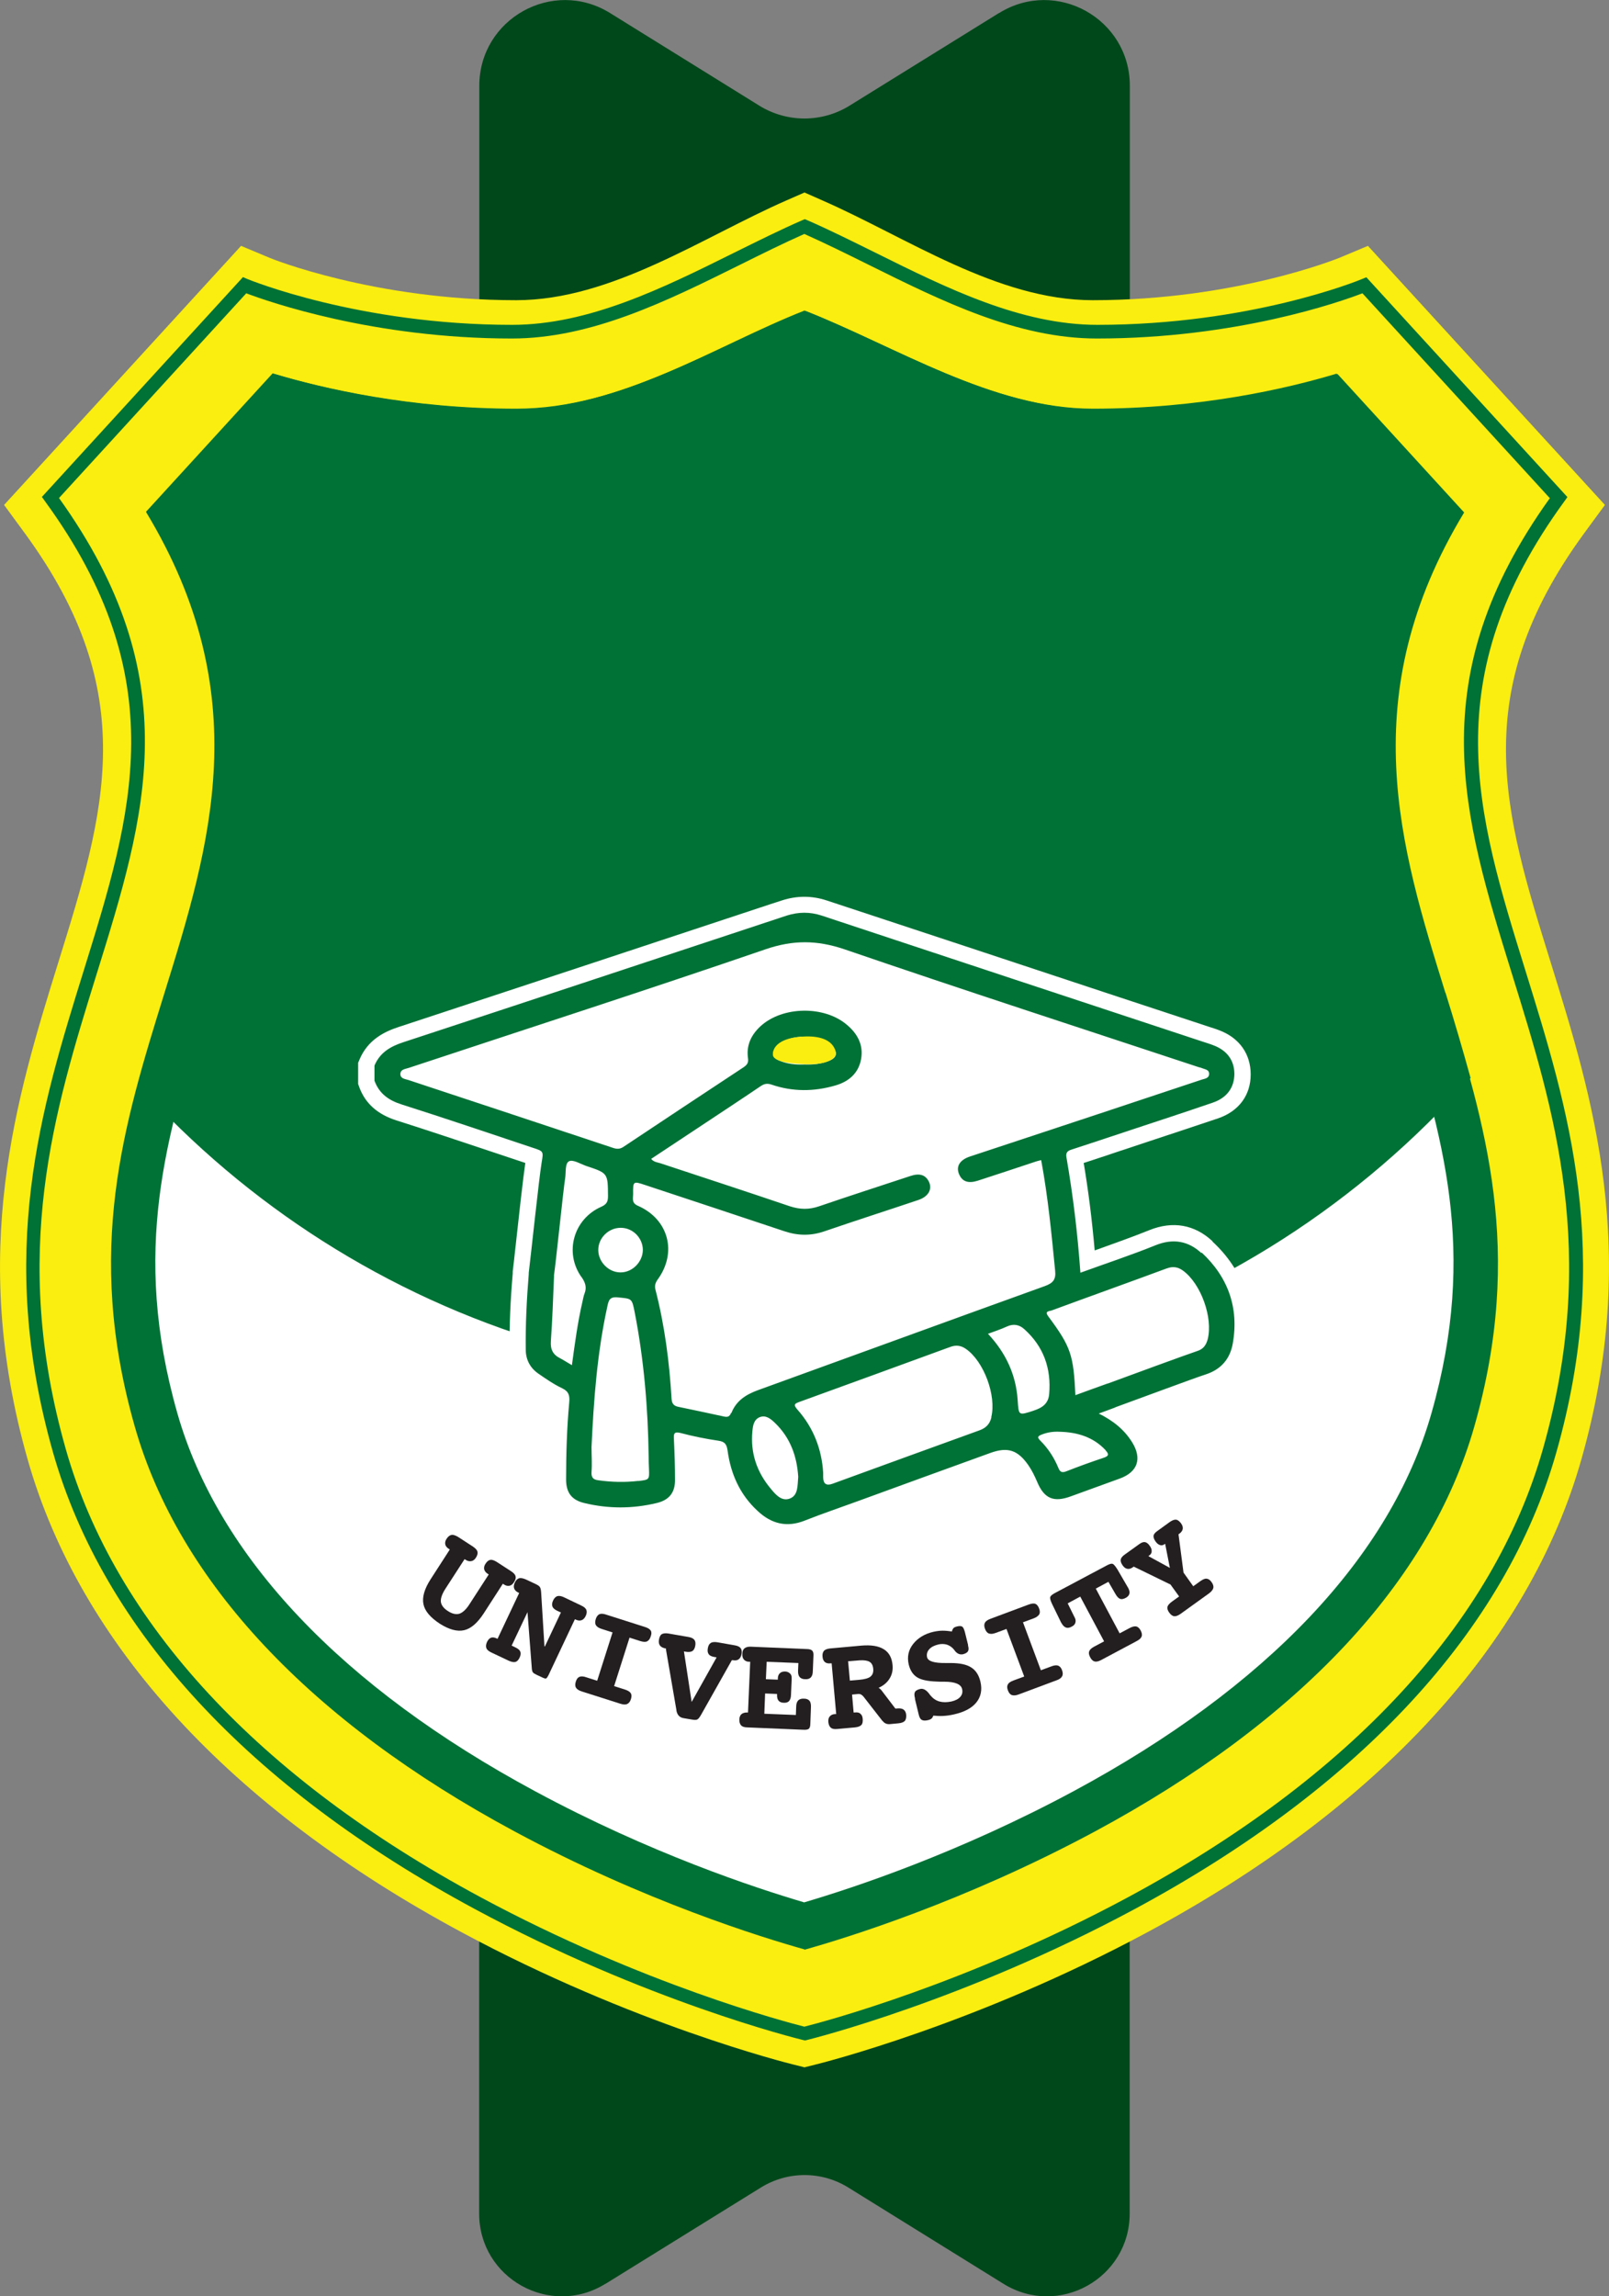 <?xml version="1.0" encoding="UTF-8"?>
<svg xmlns="http://www.w3.org/2000/svg" viewBox="0 0 102.52 146.25">
  <rect x="0" y="0" width="102.52" height="146.25" fill="#808080" stroke="none"/>
  <defs>
    <style>
      .cls-1, .cls-2, .cls-3 {
        fill-rule: evenodd;
      }

      .cls-1, .cls-4 {
        fill: #fff;
      }

      .cls-5, .cls-3 {
        fill: #007236;
      }

      .cls-6 {
        fill: #231f20;
      }

      .cls-2 {
        fill: #faed10;
      }

      .cls-7 {
        isolation: isolate;
      }

      .cls-8 {
        mix-blend-mode: multiply;
      }

      .cls-9 {
        fill: #00481a;
      }
    </style>
  </defs>
  <g class="cls-7">
    <g id="Layer_2" data-name="Layer 2">
      <g id="Layer_1-2" data-name="Layer 1">
        <g>
          <path class="cls-9" d="M38.58,145.46l9.91-6.14c1.7-1.05,3.85-1.05,5.55,0l9.9,6.14c3.51,2.17,8.04-.35,8.04-4.48v-55.31c0-2.91-2.36-5.27-5.27-5.27h-30.91c-2.91,0-5.27,2.36-5.27,5.27v55.31c0,4.13,4.53,6.65,8.04,4.48Z"/>
          <path class="cls-9" d="M63.65.83l-9.52,5.9c-1.76,1.09-3.99,1.09-5.75,0L38.87.83c-3.64-2.25-8.33.36-8.33,4.64v54.78c0,3.01,2.44,5.46,5.46,5.46h30.53c3.01,0,5.46-2.44,5.46-5.46V5.47c0-4.28-4.69-6.89-8.33-4.64Z"/>
          <path class="cls-2" d="M50.58,131.5c-.41-.1-10.26-2.56-21.18-8.44-14.74-7.93-24.3-18.34-27.64-30.11-3.76-13.24-.72-23.03,1.96-31.67,2.97-9.56,5.31-17.11-2.09-27.25l-1.37-1.87L15.36,15.66l1.84.77c.06.03,6.64,2.69,15.69,2.69,6.09,0,11.88-4.02,17.23-6.36l1.14-.5,1.13.5c5.35,2.34,11.14,6.36,17.23,6.36,9.12,0,15.63-2.67,15.7-2.69l1.84-.77,15.1,16.5-1.37,1.87c-7.4,10.15-5.06,17.7-2.09,27.25,2.68,8.64,5.72,18.43,1.96,31.67-3.34,11.77-12.9,22.18-27.64,30.11-10.93,5.88-20.77,8.34-21.18,8.44l-.68.17-.68-.17Z"/>
          <g class="cls-8">
            <path class="cls-5" d="M51.26,129.95l-.1-.02c-.4-.1-10.03-2.48-20.92-8.35-14.36-7.73-23.65-17.78-26.86-29.07-3.62-12.73-.78-21.89,1.97-30.74,3.09-9.95,5.76-18.54-2.48-29.84l-.2-.28,12.81-14,.28.12c.07.03,7.09,2.92,16.87,2.92,4.88,0,9.59-2.33,14.14-4.59,1.5-.74,2.92-1.45,4.34-2.07l.17-.07.17.07c1.42.62,2.84,1.33,4.34,2.07,4.55,2.26,9.26,4.59,14.13,4.59,9.69,0,16.59-2.8,16.87-2.92l.27-.11,12.81,14-.2.28c-8.24,11.29-5.58,19.88-2.49,29.83,2.75,8.86,5.6,18.02,1.98,30.75-3.21,11.29-12.5,21.34-26.86,29.07-10.86,5.84-20.52,8.25-20.92,8.35l-.1.02ZM3.76,31.72c8.25,11.5,5.54,20.22,2.4,30.31-2.71,8.74-5.52,17.77-1.97,30.26,3.14,11.06,12.29,20.94,26.44,28.55,10.34,5.56,19.51,7.96,20.62,8.24,1.12-.28,10.32-2.7,20.62-8.24,14.16-7.62,23.3-17.49,26.44-28.55,3.55-12.49.74-21.52-1.97-30.25-3.13-10.09-5.84-18.81,2.41-30.31l-11.94-13.05c-1.43.55-8.03,2.88-16.92,2.88-5.07,0-9.87-2.38-14.51-4.68-1.43-.71-2.79-1.38-4.13-1.98-1.35.6-2.7,1.27-4.13,1.98-4.64,2.3-9.44,4.68-14.51,4.68-8.81,0-15.49-2.34-16.92-2.88L3.76,31.72Z"/>
          </g>
          <path class="cls-3" d="M51.26,124.16c-2.67-.75-10.2-3.06-18.5-7.53-13.01-7-21.38-15.92-24.18-25.8-3.19-11.21-.71-19.18,1.91-27.62,2.89-9.32,5.88-18.93-1.19-30.61l8.07-8.82c3.19.96,8.75,2.25,15.52,2.25s12.6-3.98,18.37-6.25c5.76,2.26,11.93,6.25,18.37,6.25,6.86,0,12.37-1.28,15.53-2.23l8.06,8.81c-7.06,11.68-4.08,21.29-1.19,30.61,2.62,8.45,5.1,16.42,1.91,27.63-2.81,9.88-11.17,18.8-24.18,25.8-8.3,4.46-15.83,6.78-18.5,7.53Z"/>
          <path class="cls-1" d="M51.26,121.17c-3.16-.93-9.83-3.13-17.16-7.08-12.32-6.63-20.2-14.96-22.8-24.08-2.96-10.4-.71-17.63,1.89-26.01,2.79-8.98,5.93-19.1-.41-31.06l5.5-6.01c3.6.94,8.66,1.88,14.6,1.88,6.4,0,12.57-3.91,18.37-6.05,5.79,2.13,11.97,6.05,18.37,6.05,6.02,0,11.06-.93,14.62-1.87l5.49,6c-6.34,11.96-3.2,22.08-.41,31.05,2.6,8.38,4.85,15.62,1.89,26.01-2.59,9.12-10.48,17.45-22.8,24.08-7.33,3.94-14,6.15-17.16,7.08Z"/>
          <path class="cls-5" d="M92.1,63.25c-2.89-9.32-5.88-18.92,1.19-30.61l-8.06-8.81c-3.17.96-8.68,2.23-15.53,2.23-6.43,0-12.6-3.98-18.37-6.25-5.77,2.26-11.94,6.25-18.37,6.25-6.77,0-12.33-1.29-15.52-2.25l-8.07,8.82c7.06,11.68,4.08,21.29,1.19,30.61-.61,1.97-1.21,3.92-1.74,5.88,6.89,7.64,15.83,13.39,25.94,16.41,5.17,1.54,10.64,2.38,16.3,2.38s10.98-.82,16.08-2.32c10.4-3.06,19.56-9.01,26.56-16.93-.5-1.81-1.03-3.62-1.6-5.44Z"/>
          <g>
            <path class="cls-4" d="M77.25,79.05c-1.14-1.06-2.53-1.3-4.02-.7-1.07.43-2.14.81-3.28,1.22-.07.02-.13.05-.2.07-.17-1.94-.4-3.78-.7-5.57.76-.24,1.51-.5,2.27-.75l2.32-.77c1.32-.44,2.65-.87,3.97-1.32,1.32-.45,2.08-1.47,2.08-2.8,0-1.31-.73-2.34-2.03-2.82-.2-.08-.41-.14-.62-.21l-6.7-2.21c-5.89-1.95-11.78-3.9-17.67-5.84-.94-.31-1.9-.31-2.85,0l-.71.23c-7.77,2.57-15.8,5.23-23.71,7.83-.88.29-1.96.79-2.5,2.09l-.08.19v1.35l.06.17c.38,1.06,1.16,1.76,2.38,2.15,2.05.65,4.13,1.35,6.14,2.02.69.23,1.38.46,2.07.69-.14.97-.42,3.47-.62,5.32-.08.7-.14,1.29-.18,1.59,0,.02,0,.04,0,.06v.06c-.15,1.73-.22,3.34-.2,4.91,0,.98.46,1.83,1.27,2.39.42.29.93.64,1.5.93-.13,1.49-.2,3.1-.19,4.94,0,1.32.69,2.21,1.95,2.51,1.68.4,3.39.41,5.09,0,1.26-.3,1.98-1.21,1.97-2.51,0-.62-.02-1.19-.04-1.73.44.1.89.18,1.35.26.27,1.71,1,3.14,2.19,4.25.8.74,1.68,1.12,2.62,1.12.48,0,.97-.1,1.47-.3.75-.3,1.53-.58,2.28-.84.35-.12.69-.25,1.04-.37l2.49-.9c1.99-.73,3.99-1.45,5.98-2.17.67-.24.8-.2,1.22.41.16.22.3.49.44.84.66,1.6,1.83,2.11,3.47,1.51l.76-.28c.78-.28,1.57-.57,2.35-.86,1.09-.4,1.52-1.07,1.69-1.57.17-.49.23-1.29-.39-2.28-.22-.35-.48-.67-.78-.97.32-.12.7-.26,1.1-.4,1.44-.53,3.41-1.25,3.83-1.39,1.33-.43,2.2-1.42,2.44-2.79.45-2.58-.35-4.91-2.31-6.73ZM40.68,94.32h0s0,0,0,0h0Z"/>
            <path class="cls-5" d="M76.55,79.81c-.83-.77-1.8-.95-2.92-.5-1.56.63-3.16,1.16-4.79,1.75-.18-2.5-.47-4.93-.89-7.35-.05-.29.06-.41.32-.49,1.18-.38,2.36-.78,3.54-1.17,1.82-.6,3.65-1.2,5.46-1.82.91-.31,1.37-.96,1.38-1.82,0-.87-.46-1.51-1.35-1.84-.23-.09-.47-.16-.71-.24-8.08-2.67-16.17-5.34-24.25-8.02-.74-.24-1.46-.23-2.2,0-8.14,2.69-16.27,5.39-24.41,8.06-.84.27-1.52.66-1.87,1.5v.96c.3.82.9,1.25,1.72,1.51,2.8.89,5.57,1.83,8.36,2.76.71.23.69.23.57.95-.18,1.12-.68,5.89-.82,7.02,0,.01,0,.03,0,.04,0,.01,0,.03,0,.04-.13,1.6-.21,3.2-.19,4.81,0,.65.29,1.18.82,1.54.48.33.97.67,1.5.92.42.2.49.47.45.89-.15,1.63-.2,3.27-.2,4.92,0,.83.35,1.31,1.16,1.5,1.53.37,3.07.37,4.61,0,.8-.19,1.18-.67,1.17-1.49,0-.86-.03-1.71-.07-2.57-.02-.35,0-.51.43-.4.79.21,1.59.37,2.4.49.42.06.53.23.59.63.2,1.49.79,2.81,1.91,3.84.86.81,1.84,1.08,3,.62,1.11-.44,2.24-.82,3.36-1.23,2.82-1.03,5.65-2.06,8.47-3.08,1.11-.4,1.75-.19,2.43.79.22.32.39.67.55,1.04.45,1.08,1.05,1.34,2.16.93,1.04-.38,2.07-.75,3.11-1.13,1.15-.42,1.43-1.28.78-2.32-.5-.8-1.21-1.37-2.12-1.82.4-.15.72-.26,1.03-.38.01,0,.02-.01.03-.02,1.03-.37,5.08-1.88,5.75-2.09.99-.32,1.56-1,1.73-1.98.4-2.28-.31-4.23-1.99-5.79ZM37.05,81.33c.25.36.35.67.19,1.07-.06.15-.08.31-.12.47-.31,1.33-.49,2.68-.68,4.08-.28-.16-.5-.31-.73-.43-.47-.23-.65-.56-.61-1.11.1-1.37.14-2.74.2-4.11,0-.03,0-.06,0-.09.14-.98.58-5.33.71-6.17.06-.38-.02-.95.25-1.08.26-.12.72.17,1.09.3,1.39.46,1.38.46,1.39,1.93,0,.36-.1.52-.43.67-1.77.78-2.37,2.92-1.26,4.48ZM39.55,78.2c.77,0,1.4.64,1.41,1.4,0,.77-.67,1.45-1.43,1.44-.75,0-1.4-.66-1.41-1.41-.01-.78.65-1.43,1.43-1.43ZM40.68,94.32c-.86.1-1.71.08-2.56-.04-.32-.04-.45-.17-.43-.52.04-.53,0-1.07,0-1.6.14-3.01.36-6.01,1.01-8.96.08-.37.14-.62.65-.57.91.09.91.04,1.09.95.59,3.03.85,6.1.89,9.19,0,.25.01.5.02.75.03.74.03.72-.69.81ZM46.58,89.99c-.09.24-.22.28-.45.23-.97-.21-1.95-.42-2.92-.62-.28-.06-.4-.2-.42-.51-.14-2.35-.44-4.68-1.03-6.96-.06-.25,0-.43.14-.63,1.26-1.72.71-3.84-1.25-4.7-.42-.18-.31-.46-.31-.74-.01-.84,0-.84.78-.58,2.95.98,5.91,1.95,8.86,2.94.87.29,1.69.3,2.56,0,1.98-.68,3.98-1.32,5.97-1.99.66-.22.92-.71.66-1.2-.22-.41-.59-.52-1.16-.33-1.94.64-3.89,1.27-5.82,1.93-.64.22-1.22.21-1.86,0-2.74-.93-5.5-1.83-8.25-2.74-.19-.06-.42-.07-.59-.28,1.18-.78,2.35-1.56,3.52-2.33,1.16-.77,2.32-1.53,3.47-2.31.23-.15.41-.18.68-.09,1.34.46,2.7.45,4.05.06.85-.24,1.5-.77,1.66-1.71.15-.89-.24-1.6-.91-2.16-1.44-1.23-4.09-1.19-5.49.08-.6.55-.93,1.22-.81,2.05.04.28-.05.41-.26.56-2.56,1.69-5.12,3.38-7.67,5.08-.22.15-.41.15-.64.08-4.35-1.45-8.71-2.89-13.06-4.33-.21-.07-.51-.08-.52-.37,0-.33.33-.33.55-.41,7.58-2.51,15.17-4.96,22.72-7.55,1.75-.6,3.28-.59,5.02,0,7.5,2.57,15.05,5.02,22.58,7.51.07.02.14.03.2.06.19.08.47.09.46.37,0,.27-.26.3-.46.36-2.23.74-4.45,1.48-6.68,2.22-2.7.89-5.4,1.79-8.1,2.68-.66.22-.91.65-.68,1.15.2.45.58.58,1.18.39,1.23-.4,2.47-.81,3.7-1.22.1-.03.2-.06.34-.09.44,2.37.66,4.71.89,7.04.06.56-.13.79-.65.98-6.11,2.2-12.2,4.43-18.31,6.64-.76.28-1.37.68-1.67,1.45ZM49.46,66.66c.74-.84,2.82-.85,3.58-.01.35.39.29.71-.2.91-.5.2-1.03.26-1.57.24-.56.02-1.11-.03-1.62-.25-.46-.2-.51-.5-.18-.88ZM50.31,95.45c-.53.19-.92-.29-1.23-.67-.87-1.05-1.27-2.26-1.14-3.62.03-.35.09-.75.47-.9.38-.15.69.1.95.35,1,.95,1.42,2.15,1.5,3.45-.05.55.01,1.19-.55,1.39ZM63.17,90.27c-.11.45-.36.69-.79.84-3.11,1.12-6.22,2.26-9.33,3.39q-.6.22-.6-.42c0-.07,0-.14,0-.28-.09-1.48-.61-2.86-1.64-4.02-.3-.34-.15-.39.15-.5,3.19-1.16,6.39-2.32,9.58-3.49.37-.14.68-.1,1,.12,1.15.79,1.96,2.99,1.62,4.35ZM65.88,89.84c-1,.32-.97.34-1.04-.69-.11-1.6-.75-2.98-1.89-4.2.44-.16.83-.29,1.2-.46.43-.2.81-.12,1.13.18,1.22,1.1,1.71,2.5,1.57,4.12-.05.59-.42.87-.98,1.05ZM70.44,92.37c.2.22.25.35-.1.47-.81.27-1.61.56-2.4.87-.3.12-.41.02-.51-.23-.27-.65-.65-1.23-1.14-1.72-.2-.2-.2-.28.08-.39.38-.15.75-.2,1.15-.18,1.12.03,2.14.33,2.93,1.18ZM76.95,85.3c-.1.37-.28.63-.67.75-.66.22-4.46,1.61-5.67,2.06-.04.01-.09.02-.13.04-.65.23-1.3.47-1.96.71-.12-2.56-.28-3.07-1.72-5.01-.28-.37.08-.33.22-.39,2.44-.9,4.88-1.77,7.31-2.67.4-.15.72-.1,1.05.14,1.14.83,1.92,3,1.57,4.37Z"/>
          </g>
          <g>
            <path class="cls-6" d="M29.61,99.29l-1.23,1.9c-.22.34-.31.62-.29.83.03.22.18.42.45.59.27.18.52.23.73.17.21-.07.43-.27.64-.6l1.23-1.9-.06-.04c-.13-.08-.2-.18-.23-.29-.02-.11,0-.23.09-.36.09-.14.19-.22.3-.24s.25.03.41.13l.91.59c.17.11.26.21.29.32.03.11,0,.23-.1.38-.08.13-.18.21-.29.23-.11.02-.23,0-.36-.09l-.06-.04-1.22,1.89c-.4.61-.81.97-1.25,1.07-.44.1-.95-.04-1.54-.41-.61-.4-.96-.81-1.05-1.25-.09-.44.06-.97.46-1.59l1.22-1.89-.06-.04c-.13-.08-.21-.18-.23-.29-.02-.11,0-.23.09-.36.09-.14.2-.22.31-.24s.25.03.42.13l.94.61c.16.11.26.21.29.32.03.11,0,.24-.09.38-.08.13-.18.21-.3.23-.11.02-.24,0-.37-.09l-.06-.04Z"/>
            <path class="cls-6" d="M34.72,104.86l1.02-2.16-.22-.1c-.17-.08-.28-.17-.32-.28-.04-.1-.03-.23.04-.38.07-.15.16-.24.27-.28.11-.03.25-.01.42.07l1.11.53c.17.08.28.17.32.28.04.1.03.23-.04.38-.07.14-.15.23-.26.27-.11.04-.23.03-.36-.03l-.07-.03-1.68,3.56c-.06.12-.11.19-.15.21-.04.02-.11,0-.2-.04l-.39-.18c-.12-.06-.21-.11-.25-.16-.04-.05-.06-.12-.07-.2l-.28-3.64-1.01,2.13.23.11c.17.08.28.17.32.27.04.1.03.23-.04.38-.07.15-.16.25-.27.28-.11.03-.24,0-.41-.07l-1.12-.53c-.17-.08-.28-.17-.32-.28-.04-.1-.03-.23.04-.39.07-.14.15-.23.25-.27.1-.04.23-.02.36.04l.06.03,1.38-2.92-.06-.03c-.13-.06-.22-.15-.26-.26s-.02-.23.04-.37c.07-.15.16-.24.27-.28.11-.03.25,0,.42.07l.64.3c.15.07.25.14.28.21.04.07.06.18.07.33l.21,3.43Z"/>
            <path class="cls-6" d="M40.11,104.31l-.98,3.08.69.22c.19.06.31.14.37.23.06.1.06.22.01.38-.05.16-.13.26-.24.31-.11.05-.25.04-.44-.02l-2.45-.78c-.19-.06-.31-.14-.37-.24-.06-.1-.06-.23-.01-.39.05-.16.13-.26.23-.3.1-.04.25-.04.44.03l.69.22.98-3.08-.69-.22c-.19-.06-.31-.14-.37-.24-.06-.1-.06-.23-.01-.39.05-.16.13-.26.23-.31.1-.04.25-.04.44.03l2.45.78c.2.06.32.14.38.23.06.09.06.22,0,.38-.05.16-.13.26-.23.31s-.25.04-.44-.02l-.69-.22Z"/>
            <path class="cls-6" d="M43.58,105.19l.49,3.21,1.59-2.84-.12-.02c-.19-.03-.32-.09-.38-.18-.07-.09-.09-.21-.06-.38s.09-.28.19-.34c.09-.06.24-.07.43-.04l1.08.19c.19.03.32.09.39.18.07.09.09.22.06.38-.03.15-.09.26-.18.33-.09.07-.22.09-.37.06h-.07s-1.95,3.46-1.95,3.46c-.1.18-.19.29-.26.32-.07.03-.18.03-.34,0l-.53-.09c-.25-.04-.4-.21-.45-.48v-.03s-.68-3.94-.68-3.94h-.07c-.15-.04-.25-.1-.31-.19-.06-.09-.08-.22-.05-.37.03-.17.09-.29.18-.34s.23-.07.42-.04l1.27.22c.18.03.31.09.38.18s.09.22.06.38-.09.28-.19.34c-.1.06-.24.07-.42.04l-.12-.02Z"/>
            <path class="cls-6" d="M50.86,105.92l-2.01-.08-.05,1.11.76.03v-.05c0-.17.05-.29.13-.36.08-.08.19-.11.33-.11.13,0,.23.05.31.12s.12.17.11.29c0,0,0,.02,0,.06,0,.03,0,.06,0,.1l-.04.9c0,.19-.05.33-.12.41-.07.08-.19.12-.34.11-.15,0-.26-.05-.33-.13-.07-.08-.1-.2-.1-.35v-.08s-.76-.03-.76-.03l-.05,1.29,2.01.08.02-.52c0-.19.05-.33.13-.41.08-.08.2-.12.37-.11.16,0,.28.05.35.14.07.08.1.23.09.42l-.04,1.05c0,.16-.04.26-.1.31s-.18.07-.36.06l-3.55-.15c-.19,0-.33-.05-.4-.13s-.12-.2-.11-.37c0-.15.05-.27.13-.34s.2-.11.35-.11h.07s.14-3.23.14-3.23h-.07c-.15,0-.26-.06-.33-.14-.08-.09-.11-.21-.1-.36,0-.17.05-.29.14-.36.09-.07.22-.11.41-.1l3.55.15c.18,0,.29.04.35.1.06.06.09.16.08.32l-.04.97c0,.2-.05.34-.13.42-.08.08-.19.12-.36.11-.17,0-.29-.06-.36-.15-.07-.09-.1-.23-.09-.42l.02-.46Z"/>
            <path class="cls-6" d="M55.98,107.5c.08.04.16.12.24.23.01.02.02.03.03.04l.8,1.05h.05s.09-.01.09-.01c.17-.01.3.01.39.08s.15.18.16.34c.01.17-.02.3-.09.38-.08.08-.21.13-.41.15l-.53.05c-.2.02-.36-.05-.48-.21h-.01s-1.2-1.54-1.2-1.54c-.05-.06-.1-.1-.15-.13s-.11-.04-.17-.04l-.41.04.1,1.14h.07c.16-.02.28,0,.36.08.09.07.14.18.15.34.01.17-.01.3-.09.38-.08.08-.21.13-.41.15l-1.11.1c-.19.02-.33,0-.42-.08-.09-.07-.14-.19-.16-.36-.01-.15.01-.27.09-.36s.18-.14.34-.15h.07s-.29-3.23-.29-3.23h-.07c-.15.02-.27-.01-.36-.08-.09-.08-.14-.19-.15-.34-.02-.17.02-.29.09-.38.08-.08.21-.13.4-.15l1.99-.18c.61-.05,1.08.02,1.42.23s.52.55.56,1.01c.03.32-.03.61-.19.86-.15.25-.39.45-.7.59ZM54.04,105.82l.11,1.22.58-.05c.36-.03.61-.1.74-.21s.19-.27.17-.49c-.02-.22-.1-.37-.24-.45-.14-.08-.35-.11-.65-.09l-.73.06Z"/>
            <path class="cls-6" d="M60.65,103.92c.02-.1.06-.17.1-.22s.12-.08.23-.11c.16-.04.28-.03.34.02.06.05.11.16.16.34l.2.81v.05c.05.17.04.29-.01.37-.05.08-.16.14-.31.18-.2.04-.37-.03-.52-.22-.02-.03-.04-.05-.05-.07-.13-.16-.28-.26-.45-.32-.17-.05-.36-.06-.56-.01-.25.06-.45.16-.58.31s-.17.32-.13.5c.06.26.46.38,1.21.37.13,0,.23,0,.3,0,.57,0,1,.09,1.3.28.3.19.49.49.59.91.12.52.03.96-.26,1.32s-.76.61-1.42.76c-.26.06-.49.09-.7.1-.21.01-.42,0-.62-.02-.03.08-.07.15-.12.19s-.13.08-.23.1c-.18.04-.31.03-.39-.02-.09-.05-.15-.16-.19-.33l-.24-.99v-.05c-.05-.19-.05-.32,0-.41s.17-.15.34-.19c.18-.04.37.06.55.29.04.06.08.1.1.13.16.19.35.32.57.38.22.06.47.06.76,0,.26-.06.45-.16.57-.3.12-.14.16-.31.11-.5-.07-.3-.45-.46-1.13-.46-.21,0-.37,0-.49-.01-.58-.02-1-.11-1.26-.28-.26-.17-.43-.44-.52-.81-.11-.48-.02-.92.28-1.3s.73-.65,1.3-.78c.19-.04.38-.07.58-.07.19,0,.39.02.59.05Z"/>
            <path class="cls-6" d="M65.19,103.35l1.13,3.03.68-.25c.18-.07.33-.08.43-.04s.19.14.24.29c.06.16.06.29,0,.39-.05.1-.17.19-.35.25l-2.41.9c-.18.07-.33.08-.44.04-.11-.04-.19-.14-.25-.3-.06-.16-.06-.28,0-.38.05-.1.17-.18.36-.25l.68-.25-1.13-3.03-.68.25c-.18.07-.33.08-.44.04-.11-.04-.19-.14-.25-.3-.06-.16-.06-.29,0-.39.05-.1.17-.18.36-.25l2.41-.9c.19-.07.34-.09.44-.05.1.04.18.14.24.3.06.16.06.29,0,.38s-.17.18-.36.25l-.68.25Z"/>
            <path class="cls-6" d="M70.62,100.75l-.8.43,1.52,2.85.64-.34c.17-.09.31-.12.42-.1.11.03.2.11.28.26.08.15.1.28.06.38-.04.11-.14.2-.31.29l-2.27,1.21c-.17.09-.31.12-.42.09s-.2-.12-.28-.27c-.08-.15-.1-.28-.06-.38s.14-.2.31-.29l.64-.34-1.52-2.85-.8.43.39.79.05.1c.07.12.08.24.05.34-.03.11-.11.19-.23.25-.14.08-.27.1-.37.06-.11-.04-.2-.13-.29-.29l-.02-.03-.57-1.17c-.11-.23-.15-.38-.12-.46s.13-.16.3-.25l3.29-1.75c.17-.09.29-.13.37-.11.08.02.18.14.32.36l.65,1.12.02.03c.09.16.12.29.09.4-.03.11-.11.2-.25.27-.14.07-.25.09-.35.05-.1-.04-.2-.15-.3-.33l-.44-.76Z"/>
            <path class="cls-6" d="M73.17,99.11l1.37.75-.3-1.53h-.01c-.11.09-.21.11-.31.08-.1-.03-.2-.1-.29-.23-.1-.14-.14-.26-.13-.36.01-.1.09-.2.23-.3l.8-.58c.16-.11.29-.16.4-.15.11.01.21.09.32.23.09.13.13.25.11.36s-.09.21-.21.3l-.06.04.32,2.44.62.87.46-.33c.16-.11.29-.17.4-.15.11.01.21.08.31.22.1.14.13.26.11.37-.03.11-.12.23-.27.34l-1.82,1.31c-.16.11-.29.16-.4.15-.11-.01-.22-.09-.32-.23-.1-.14-.14-.26-.11-.37.02-.1.12-.21.28-.33l.46-.33-.55-.76-2.34-1.14-.06.04c-.12.09-.24.12-.35.1-.11-.02-.21-.09-.3-.22-.1-.14-.14-.27-.12-.37.02-.11.11-.22.27-.33l.92-.66c.14-.1.26-.14.36-.12.1.02.21.1.3.24.09.12.13.24.12.35,0,.11-.06.2-.17.27l-.05.04Z"/>
          </g>
          <path class="cls-2" d="M49.25,67.21s-.2-1.07,1.93-1.19,2.08,1.12,2.08,1.12c0,0-.1.69-1.88.64s-2.12-.37-2.13-.58Z"/>
        </g>
      </g>
    </g>
  </g>
</svg>